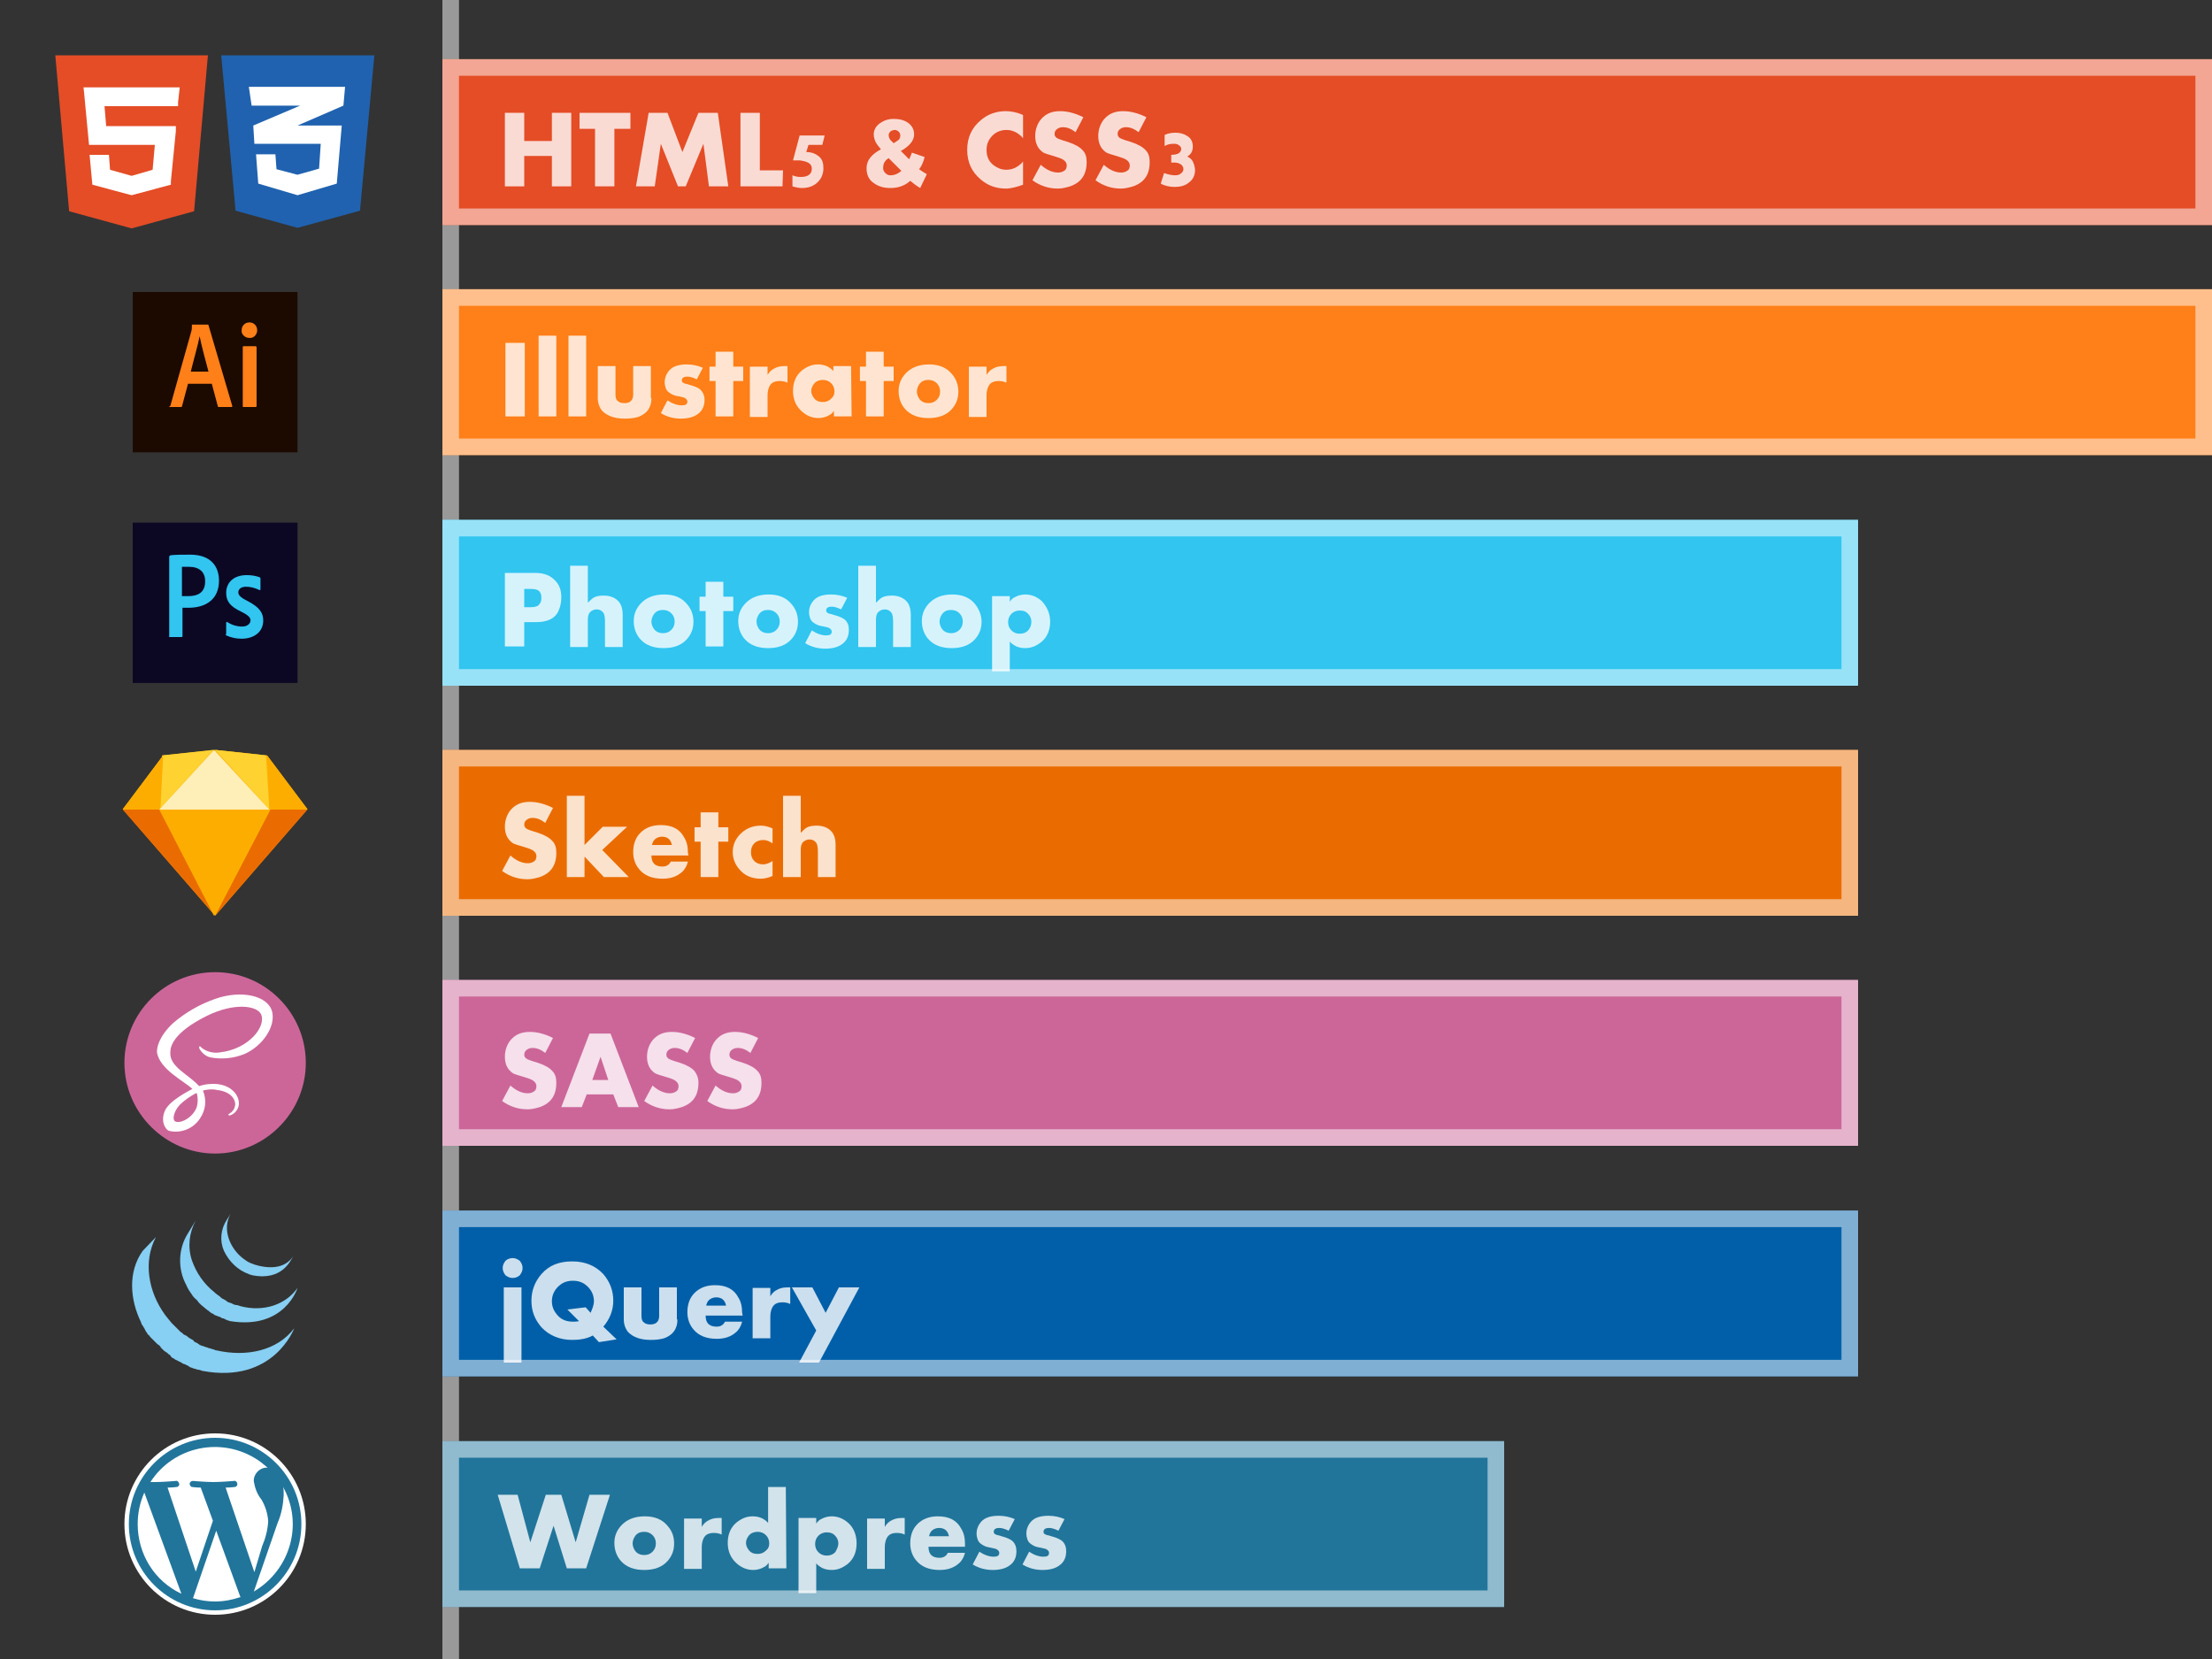 <?xml version="1.0" encoding="utf-8"?>
<!-- Generator: Adobe Illustrator 21.1.0, SVG Export Plug-In . SVG Version: 6.00 Build 0)  -->
<svg version="1.1" id="レイヤー_1" xmlns="http://www.w3.org/2000/svg" xmlns:xlink="http://www.w3.org/1999/xlink" x="0px"
	 y="0px" viewBox="0 0 400 300" style="enable-background:new 0 0 400 300;" xml:space="preserve">
<rect x="0" y="0" width="400" height="300" fill="#333333" stroke="none"/>
<style type="text/css">
	.st0{fill:#FFFFFF;fill-opacity:0.5;}
	.st1{fill:#FFFFFF;}
	.st2{fill:#2062AF;}
	.st3{fill:#CC6699;}
	.st4{fill:#1C0A00;}
	.st5{fill:none;}
	.st6{fill:#FF7F18;}
	.st7{fill:#0C0824;}
	.st8{fill:#31C5F0;}
	.st9{fill:#E44D26;}
	.st10{fill:#87CFF3;}
	.st11{fill:#21759B;}
	.st12{opacity:0.5;}
	.st13{fill:#EA6C00;}
	.st14{fill:#005FA8;}
	.st15{opacity:0.8;}
	.st16{fill:#FDB300;}
	.st17{fill:#FDAD00;}
	.st18{fill:#FDD231;}
	.st19{fill:#FEEEB7;}
</style>
<rect x="80" y="0" class="st0" width="3" height="300"/>
<title>img</title>
<circle class="st1" cx="38.9" cy="275.6" r="16.4"/>
<polygon class="st2" points="65.1,38.1 53.8,41.2 42.6,38.1 40,10 67.7,10 "/>
<polygon class="st1" points="62.1,19.1 62.4,15.7 53.8,15.7 45,15.7 45.5,19.1 53.8,19.1 54.3,19.1 53.8,19.3 45.8,22.7 46,26 
	53.8,26 53.8,26 58,26 57.7,30.5 53.8,31.6 53.8,31.5 53.8,31.6 50,30.6 49.8,27.9 49.8,27.9 46.3,27.9 46.3,27.9 46.7,33.2 
	53.8,35.3 53.8,35.3 53.8,35.3 60.9,33.2 61.8,22.7 53.8,22.7 53.8,22.7 53.8,22.7 "/>
<path class="st3" d="M38.9,175.8c9.1,0,16.4,7.4,16.4,16.4s-7.4,16.4-16.4,16.4s-16.4-7.4-16.4-16.4l0,0
	C22.5,183.2,29.8,175.8,38.9,175.8L38.9,175.8z"/>
<path class="st1" d="M49.2,182.9c-0.8-2.9-5.6-3.9-10.2-2.3c-2.9,1-5.5,2.5-7.8,4.5c-2.5,2.4-2.9,4.4-2.8,5.3c0.6,3,4.7,5,6.4,6.5
	l0,0c-0.5,0.3-4.2,2.1-5,4s0.1,3.4,0.8,3.6c2.1,0.5,4.4-0.4,5.6-2.3c1-1.5,1.2-3.3,0.5-5c0.8-0.2,1.7-0.3,2.5-0.1
	c2.9,0.3,3.5,2.1,3.3,2.9c-0.1,0.5-0.4,1-0.9,1.3c-0.2,0.1-0.3,0.2-0.3,0.3s0.1,0.1,0.3,0.1c0.9-0.3,1.5-1.1,1.6-2
	c0.1-1.8-1.6-3.7-4.6-3.7c-0.9,0-1.7,0.1-2.6,0.4l-0.1-0.1c-1.8-2-5.3-3.4-5.1-6c0-1,0.4-3.5,6.6-6.6c5.1-2.5,9.1-1.8,9.8-0.3
	c1,2.2-2.2,6.3-7.4,6.9c-1.2,0.2-2.4-0.1-3.3-0.8c-0.3-0.3-0.3-0.3-0.4-0.3s-0.1,0.4,0,0.5c0.4,0.7,1.1,1.3,1.9,1.5
	c2.1,0.4,4.2,0.2,6.2-0.6C47.4,189.2,49.9,185.7,49.2,182.9z M35.6,197.7c0.2,0.8,0.2,1.7,0,2.4l-0.1,0.3l-0.1,0.2
	c-0.2,0.4-0.5,0.8-0.8,1.1c-1,1-2.3,1.4-2.9,1.1s-0.3-1.8,0.8-3c0.8-0.8,1.8-1.5,2.9-2.1l0,0H35.6z"/>
<path class="st4" d="M24,52.8h29.8v29H24V52.8z"/>
<path class="st5" d="M36.1,60.8L36.1,60.8c-0.3,1.6-1,4.3-1.6,6.4h3.2C37.3,65.7,36.4,62.4,36.1,60.8z"/>
<path class="st5" d="M24,81.8h29.8v-29H24V81.8z M46.4,73.4c0,0.1,0,0.1-0.1,0.2c0,0,0,0-0.1,0h-2.1c-0.1,0-0.2,0-0.2-0.1
	c0,0,0,0,0-0.1V62.8l0,0c0-0.1,0-0.1,0.1-0.2l0,0h2.1c0.1,0,0.1,0,0.2,0.1l0,0L46.4,73.4L46.4,73.4z M45.2,58.3
	c0.7,0,1.3,0.5,1.4,1.2v0.1c0.1,0.7-0.5,1.3-1.2,1.4c-0.1,0-0.1,0-0.2,0c-0.7,0-1.3-0.5-1.4-1.2c0-0.1,0-0.1,0-0.2
	c0-0.7,0.5-1.3,1.2-1.4C45.1,58.3,45.1,58.3,45.2,58.3z M30.5,73.4l3.8-13.5c0.1-0.4,0.1-0.7,0.1-1.1c0-0.1,0-0.1,0.1-0.1l0,0h2.8
	c0.1,0,0.1,0,0.2,0.1l0,0l4.3,14.6c0,0.1,0,0.2-0.1,0.2h-2.3c-0.1,0-0.2,0-0.2-0.1l-1.1-4.1h-4.3l-1.1,4.1c0,0.1-0.1,0.2-0.2,0.1
	l0,0h-2C30.5,73.6,30.5,73.6,30.5,73.4z"/>
<path class="st6" d="M46.2,62.6h-2.1c-0.1,0-0.1,0-0.2,0.1l0,0l0,0v10.7c0,0.1,0,0.2,0.1,0.2c0,0,0,0,0.1,0h2.1c0.1,0,0.1,0,0.2-0.1
	c0,0,0,0,0-0.1V62.8C46.4,62.7,46.3,62.6,46.2,62.6L46.2,62.6z"/>
<path class="st6" d="M45.1,61.1c0.7,0.1,1.3-0.5,1.4-1.2c0-0.1,0-0.1,0-0.2c0-0.8-0.6-1.4-1.4-1.4c-0.8,0-1.4,0.6-1.4,1.4
	c-0.1,0.7,0.5,1.3,1.2,1.4C45,61.1,45.1,61.1,45.1,61.1z"/>
<path class="st6" d="M30.7,73.6h2c0.1,0,0.2,0,0.2-0.1l0,0l1.1-4.1h4.3l1.1,4.1c0,0.1,0.1,0.1,0.2,0.1h2.3c0.1,0,0.1-0.1,0.1-0.2
	l-4.3-14.6c0-0.1-0.1-0.1-0.1-0.1l0,0h-2.8c-0.1,0-0.1,0-0.1,0.1l0,0c0,0.4,0,0.8-0.1,1.1l-3.8,13.5C30.5,73.6,30.5,73.6,30.7,73.6z
	 M36.1,60.8L36.1,60.8c0.3,1.6,1.2,4.9,1.6,6.4h-3.2C35,65.1,35.8,62.4,36.1,60.8L36.1,60.8z"/>
<path class="st7" d="M24,94.5h29.8v29H24V94.5z"/>
<path class="st5" d="M24,123.4h29.8v-29H24V123.4z M40.8,112.7c0-0.1,0.1-0.2,0.2-0.1c0.8,0.5,1.8,0.8,2.7,0.8
	c1.1,0,1.5-0.4,1.5-1.1s-0.3-0.9-1.7-1.6c-1.9-0.9-2.7-1.8-2.7-3.4c0-1.8,1.4-3.2,3.7-3.2c0.8,0,1.6,0.1,2.4,0.4
	c0.1,0.1,0.1,0.2,0.1,0.3v1.8c0,0.1,0,0.1-0.1,0.2h-0.1c-0.7-0.4-1.5-0.6-2.4-0.6c-1.1,0-1.4,0.5-1.4,1s0.2,0.8,1.7,1.6
	c2.1,1,2.8,2,2.8,3.5c0,2.2-1.7,3.3-3.9,3.3c-1,0-1.9-0.2-2.8-0.6c-0.1,0-0.1-0.1-0.1-0.2L40.8,112.7L40.8,112.7z M30.5,100.5
	L30.5,100.5c0.1-0.1,0.2-0.2,0.3-0.2c0.9,0,2.2-0.1,3.5-0.1c3.8,0,5.2,2.1,5.2,4.7c0,3.4-2.5,4.9-5.5,4.9c-0.5,0-0.7,0-1.1,0v5.2
	c0,0.1,0,0.1-0.1,0.2l0,0h-2.1c-0.1,0-0.1,0-0.2-0.1l0,0L30.5,100.5L30.5,100.5z"/>
<path class="st8" d="M40.9,114.9c0.9,0.4,1.8,0.6,2.8,0.6c2.2,0,3.9-1.2,3.9-3.3c0-1.4-0.7-2.4-2.8-3.5c-1.4-0.7-1.7-1.1-1.7-1.6
	s0.4-1,1.4-1c0.8,0,1.6,0.2,2.4,0.6c0.1,0,0.2,0,0.2-0.1c0,0,0,0,0-0.1v-1.8c0-0.1,0-0.2-0.1-0.3c-0.8-0.3-1.6-0.4-2.4-0.4
	c-2.4,0-3.7,1.4-3.7,3.2c0,1.6,0.8,2.5,2.7,3.4c1.4,0.7,1.7,1.1,1.7,1.6s-0.5,1.1-1.5,1.1s-1.9-0.3-2.7-0.8c-0.1-0.1-0.2,0-0.2,0.1
	v2C40.8,114.7,40.8,114.8,40.9,114.9z"/>
<path class="st8" d="M30.7,115.2h2.1c0.1,0,0.1,0,0.2-0.1l0,0v-5.2c0.4,0,0.5,0,1.1,0c3.1,0,5.5-1.5,5.5-4.9c0-2.6-1.5-4.7-5.2-4.7
	c-1.3,0-2.6,0-3.5,0.1c-0.1,0-0.2,0.1-0.3,0.2l0,0v14.5C30.5,115.1,30.5,115.2,30.7,115.2C30.6,115.2,30.6,115.2,30.7,115.2z
	 M32.9,102.5c0.2,0,0.8,0,1.3,0c1.8,0,2.9,0.9,2.9,2.6c0,2.2-1.5,2.7-3.1,2.7c-0.5,0-0.8,0-1.1,0L32.9,102.5L32.9,102.5z"/>
<polygon class="st9" points="12.5,38.2 10,10 37.6,10 35.1,38.2 23.8,41.3 "/>
<polygon class="st1" points="23.8,15.8 23.8,15.8 15.1,15.8 15.2,16.7 16.1,26.2 23.8,26.2 23.8,26.2 28,26.2 27.6,30.7 23.8,31.8 
	23.8,31.8 23.8,31.8 19.9,30.7 19.7,28 17.8,28 16.2,28 16.7,33.4 23.8,35.3 23.8,35.3 23.8,35.3 30.9,33.4 30.9,32.8 31.8,23.7 
	31.8,22.8 30.9,22.8 23.8,22.8 23.8,22.8 19.2,22.8 18.9,19.2 23.8,19.2 23.8,19.2 32.1,19.2 32.2,19.2 32.2,18.5 32.4,16.7 
	32.5,15.8 "/>
<g>
	<path class="st10" d="M25.8,226.2c-2.7,3.8-2.3,8.8-0.3,12.9c0,0.1,0.1,0.2,0.1,0.3l0.1,0.2l0.1,0.1l0.1,0.2l0.2,0.3l0.1,0.2
		l0.2,0.4l0.1,0.1c0.1,0.2,0.2,0.3,0.3,0.5l0,0h0.1l0.3,0.4l0.1,0.1l0.3,0.3l0.1,0.1l0.4,0.4l0,0l0,0l0.4,0.4l0.2,0.1l0.3,0.3
		l0.1,0.2l0.4,0.4l0,0l0.1,0.1l0.4,0.3l0.2,0.1l0.3,0.3l0.2,0.1l0.3,0.4l0.1,0.1l0,0l0.4,0.2l0.1,0.1l0.6,0.3l0.2,0.1l0.4,0.2
		l0.3,0.2l0.3,0.1h0.1l0.1,0.1l0.5,0.2H34l0.5,0.3h0.1l0.5,0.2h0.1l0.6,0.2H36c0.2,0.1,0.4,0.1,0.6,0.2c12.9,2.4,16.6-7.7,16.6-7.7
		c-3.1,4.1-8.7,5.2-14,4c-0.2,0-0.4-0.1-0.6-0.2h-0.1l-0.6-0.2h-0.1l-0.5-0.2h-0.1l-0.5-0.2h-0.1l-0.5-0.2l-0.1-0.1l-0.3-0.2
		l-0.2-0.1l-0.4-0.2l-0.1-0.2l-0.5-0.3l-0.2-0.1l-0.4-0.3l-0.1-0.1l-0.4-0.2l-0.2-0.1l-0.3-0.3l-0.2-0.1l-0.4-0.4l0,0l-0.4-0.4
		l-0.1-0.1l-0.3-0.3l-0.1-0.1l-0.4-0.4l0,0l-0.4-0.5l-0.1-0.1l-0.3-0.4l-0.1-0.1l-0.3-0.4c-2.9-4-4-9.5-1.6-14"/>
	<path class="st10" d="M34,223c-1.8,2.8-1.9,6.5-0.3,9.4c0.2,0.5,0.5,1,0.8,1.4c0.3,0.5,0.6,0.9,1,1.2c0.1,0.1,0.3,0.3,0.4,0.5
		l0.1,0.1l0.4,0.4l0,0l0,0l0.5,0.4l0.1,0.1l0.5,0.4l0,0l0.3,0.2l0.1,0.1l0.4,0.3h0.1l0.3,0.2l0.1,0.1l0.3,0.1l0,0l0.5,0.2h0.1
		l0.5,0.3h0.2l0.4,0.2l0.2,0.1c0.2,0.1,0.4,0.1,0.6,0.2c9.9,1.6,12.2-6,12.2-6c-2.1,3-6.1,4.4-10.3,3.3l-0.6-0.2h-0.2l-0.4-0.1
		l-0.2-0.1l-0.4-0.2h-0.1l-0.5-0.2l-0.2-0.2l-0.2-0.1l-0.3-0.2h-0.1l-0.4-0.3l-0.2-0.2l-0.3-0.2l-0.5-0.4l-0.1-0.1
		c-1.9-1.5-3.3-3.5-4.1-5.8c-0.8-2.4-0.5-5,0.7-7.2"/>
	<path class="st10" d="M41,220.6c-1.1,1.7-1.3,3.8-0.5,5.6c0.9,1.9,2.5,3.5,4.5,4.2l0.2,0.1h0.1c0.1,0,0.2,0.1,0.3,0.1
		c5.5,1.1,7-2.8,7.4-3.4c-1.3,1.9-3.5,2.3-6.2,1.7c-0.2-0.1-0.4-0.1-0.7-0.2s-0.5-0.2-0.8-0.3c-0.5-0.2-0.9-0.5-1.3-0.8
		c-2.4-1.8-3.9-5.3-2.3-8.1"/>
</g>
<path class="st11" d="M38.9,260c-8.6,0-15.6,7-15.6,15.6s7,15.6,15.6,15.6s15.6-7,15.6-15.6S47.5,260,38.9,260z M24.9,275.6
	c0-2,0.4-3.9,1.2-5.7l6.7,18.3C27.9,285.9,24.9,281,24.9,275.6L24.9,275.6z M38.9,289.6c-1.4,0-2.7-0.2-4-0.6l4.2-12.2l4.3,11.8
	c0,0.1,0.1,0.1,0.1,0.2C42,289.3,40.5,289.6,38.9,289.6L38.9,289.6z M40.8,269c0.8,0,1.6-0.1,1.6-0.1c0.3,0,0.6-0.3,0.5-0.6
	c0-0.3-0.3-0.6-0.6-0.5c0,0-2.3,0.2-3.7,0.2s-3.7-0.2-3.7-0.2c-0.3,0-0.6,0.2-0.6,0.5s0.2,0.6,0.5,0.6c0,0,0.7,0.1,1.5,0.1l2.2,6
	l-3.1,9.2L30.3,269c0.8,0,1.6-0.1,1.6-0.1c0.3,0,0.6-0.3,0.5-0.6c-0.1-0.3-0.3-0.6-0.6-0.5c0,0-2.3,0.2-3.7,0.2h-0.9
	c4.2-6.5,12.9-8.3,19.4-4c0.6,0.4,1.2,0.9,1.8,1.4h-0.2c-1.3,0-2.4,1.2-2.3,2.5c0.2,1.2,0.6,2.3,1.4,3.3c0.7,1.2,1.1,2.5,1.2,3.9
	c-0.1,1.6-0.5,3.1-1.1,4.5l-1.4,4.7L40.8,269z M51.2,268.9c3.7,6.7,1.3,15-5.3,18.9l4.3-12.4c0.7-1.6,1-3.3,1.1-5
	C51.3,269.8,51.3,269.3,51.2,268.9L51.2,268.9z"/>
<g>
	<rect x="80" y="10.7" class="st9" width="320" height="30"/>
	<g class="st12">
		<path class="st1" d="M397,13.7v24H83v-24L397,13.7 M400,10.7H80v30h320V10.7L400,10.7z"/>
	</g>
</g>
<g>
	<rect x="80" y="52.3" class="st6" width="320" height="30"/>
	<g class="st12">
		<path class="st1" d="M397,55.3v24H83v-24L397,55.3 M400,52.3H80v30h320V52.3L400,52.3z"/>
	</g>
</g>
<g>
	<rect x="80" y="94" class="st8" width="256" height="30"/>
	<g class="st12">
		<path class="st1" d="M333,97v24H83V97H333 M336,94H80v30h256V94L336,94z"/>
	</g>
</g>
<g>
	<rect x="80" y="177.2" class="st3" width="256" height="30"/>
	<g class="st12">
		<path class="st1" d="M333,180.2v24H83v-24H333 M336,177.2H80v30h256V177.2L336,177.2z"/>
	</g>
</g>
<g>
	<rect x="80" y="135.6" class="st13" width="256" height="30"/>
	<g class="st12">
		<path class="st1" d="M333,138.6v24H83v-24H333 M336,135.6H80v30h256V135.6L336,135.6z"/>
	</g>
</g>
<g>
	<rect x="80" y="218.9" class="st14" width="256" height="30"/>
	<g class="st12">
		<path class="st1" d="M333,221.9v24H83v-24H333 M336,218.9H80v30h256V218.9L336,218.9z"/>
	</g>
</g>
<g class="st15">
	<path class="st1" d="M103.3,33.7h-3.5v-5.5h-5v5.5h-3.5V20.4h3.5v5.1h5v-5.1h3.5V33.7z"/>
	<path class="st1" d="M114,23.3h-2.9v10.4h-3.5V23.3h-2.8v-2.9h9.2C114,20.4,114,23.3,114,23.3z"/>
	<path class="st1" d="M131.7,33.7h-3.5l-1-7.7l-3.2,7.7h-1.4l-3.1-7.7l-1.1,7.7H115l2.3-13.3h3.4l2.7,7.1l2.9-7.1h3.5L131.7,33.7z"
		/>
	<path class="st1" d="M141.5,33.7h-7.6V20.4h3.5v10.4h4.2L141.5,33.7L141.5,33.7z"/>
	<path class="st1" d="M149.1,24.6l-0.4,1.6h-2.5l-0.4,1.3c1,0,1.7,0.3,2.3,0.8s0.8,1.2,0.8,2.1c0,1.1-0.4,2-1.2,2.7
		c-0.7,0.6-1.6,0.9-2.7,0.9c-0.5,0-1-0.1-1.7-0.3v-2c0.5,0.2,0.9,0.3,1.5,0.3c1.3,0,2-0.5,2-1.5c0-0.9-0.7-1.3-2.2-1.5
		c-0.2,0-0.4,0-0.6,0c-0.3,0-0.5,0-0.6,0l1.2-4.5h4.5L149.1,24.6L149.1,24.6z"/>
	<path class="st1" d="M167.6,31.5l-1.2,2.5c-0.7-0.4-1.3-0.9-1.8-1.3c-1,0.9-2.2,1.3-3.6,1.3c-1.2,0-2.2-0.3-3-0.9
		c-0.9-0.6-1.3-1.5-1.3-2.7c0-1.4,0.9-2.5,2.6-3.4c-0.5-0.6-0.8-1-0.9-1.2c-0.2-0.4-0.4-0.9-0.4-1.5c0-0.8,0.4-1.5,1.1-2
		c0.7-0.5,1.5-0.8,2.5-0.8s1.9,0.2,2.6,0.7c0.7,0.5,1.1,1.2,1.1,2.1c0,1.1-0.8,2.1-2.4,3l1.5,1.5c0.2-0.4,0.4-0.9,0.5-1.2l2.3,0.8
		c-0.2,0.8-0.5,1.6-1,2.2C166.6,30.9,167.1,31.2,167.6,31.5z M163,30.9l-2.3-2.3c-0.7,0.4-1,1-1,1.8c0,0.3,0.1,0.6,0.4,0.9
		s0.6,0.4,0.9,0.4C161.8,31.7,162.4,31.4,163,30.9z M162.8,24.5c0-0.3-0.1-0.5-0.3-0.7s-0.5-0.3-0.7-0.3s-0.5,0.1-0.7,0.2
		c-0.2,0.2-0.4,0.4-0.4,0.7c0,0.3,0.1,0.6,0.3,0.9l0.6,0.6l0.6-0.4C162.6,25.3,162.8,25,162.8,24.5z"/>
	<path class="st1" d="M185,33.4c-1.1,0.4-2.2,0.7-3.1,0.7c-1.7,0-3.2-0.5-4.5-1.6c-1.7-1.4-2.5-3.2-2.5-5.4s0.8-4,2.5-5.4
		c1.3-1.1,2.8-1.6,4.5-1.6c0.9,0,2,0.2,3.1,0.7V25c-0.3-0.4-0.7-0.7-1-0.9c-0.6-0.4-1.3-0.6-2-0.6c-0.9,0-1.7,0.3-2.3,0.8
		c-0.8,0.7-1.3,1.6-1.3,2.8c0,1.2,0.4,2.1,1.3,2.8c0.7,0.5,1.4,0.8,2.3,0.8c0.7,0,1.4-0.2,2-0.6c0.3-0.2,0.7-0.5,1-0.9V33.4z"/>
	<path class="st1" d="M196.5,29.3c0,2.3-1,3.7-3,4.4c-0.7,0.2-1.4,0.4-2.2,0.4c-1.7,0-3.2-0.5-4.6-1.5l1.5-2.8
		c1,0.9,2.1,1.4,3.1,1.4c0.5,0,0.8-0.1,1.1-0.3c0.4-0.2,0.5-0.6,0.5-1s-0.2-0.7-0.6-1c-0.3-0.2-0.8-0.4-1.5-0.6
		c-0.9-0.3-1.4-0.4-1.6-0.5c-0.4-0.1-0.7-0.3-0.9-0.5c-0.7-0.6-1.1-1.5-1.1-2.7s0.4-2.3,1.1-3.1c0.9-1,2-1.4,3.4-1.4
		s2.8,0.4,4.2,1.1l-1.4,2.7c-0.8-0.6-1.5-0.9-2.3-0.9c-0.4,0-0.7,0.1-1,0.3c-0.3,0.2-0.5,0.5-0.5,0.9s0.2,0.7,0.7,0.9
		c0.2,0.1,0.8,0.3,1.8,0.6c1.2,0.4,2.1,0.9,2.6,1.5C196.3,27.7,196.5,28.4,196.5,29.3z"/>
	<path class="st1" d="M207.9,29.3c0,2.3-1,3.7-3,4.4c-0.7,0.2-1.4,0.4-2.2,0.4c-1.7,0-3.2-0.5-4.6-1.5l1.5-2.8
		c1,0.9,2.1,1.4,3.1,1.4c0.5,0,0.8-0.1,1.1-0.3c0.4-0.2,0.5-0.6,0.5-1s-0.2-0.7-0.6-1c-0.3-0.2-0.8-0.4-1.5-0.6
		c-0.9-0.3-1.4-0.4-1.6-0.5c-0.4-0.1-0.7-0.3-0.9-0.5c-0.7-0.6-1.1-1.5-1.1-2.7s0.4-2.3,1.1-3.1c0.9-1,2-1.4,3.4-1.4
		s2.8,0.4,4.2,1.1l-1.4,2.7c-0.8-0.6-1.5-0.9-2.3-0.9c-0.4,0-0.7,0.1-1,0.3c-0.3,0.2-0.5,0.5-0.5,0.9s0.2,0.7,0.7,0.9
		c0.2,0.1,0.8,0.3,1.8,0.6c1.2,0.4,2.1,0.9,2.6,1.5C207.7,27.7,207.9,28.4,207.9,29.3z"/>
	<path class="st1" d="M216.1,30.8c0,0.9-0.4,1.7-1.1,2.2c-0.7,0.6-1.6,0.8-2.6,0.8c-0.9,0-1.8-0.2-2.5-0.6l0.6-1.9
		c0.9,0.3,1.5,0.4,2,0.4c0.4,0,0.8-0.1,1-0.3c0.3-0.2,0.5-0.5,0.5-0.8c0-0.4-0.2-0.7-0.5-0.9c-0.3-0.2-0.7-0.3-1.1-0.3
		c-0.3,0-0.4,0-0.6,0V28c1.2,0,1.8-0.4,1.8-1.1c0-0.3-0.2-0.5-0.5-0.7s-0.6-0.2-0.9-0.2c-0.5,0-1.1,0.1-1.6,0.4v-2
		c0.6-0.3,1.3-0.4,2-0.4c0.8,0,1.5,0.2,2.1,0.6c0.7,0.4,1,1.1,1,1.9s-0.3,1.4-1,1.8c0.4,0.2,0.8,0.5,1,0.9S216.1,30.3,216.1,30.8z"
		/>
</g>
<g class="st15">
	<path class="st1" d="M94.9,75.3h-3.5V62h3.5V75.3z"/>
	<path class="st1" d="M100.6,75.3h-3.2V60.7h3.2V75.3z"/>
	<path class="st1" d="M106,75.3h-3.2V60.7h3.2V75.3z"/>
	<path class="st1" d="M117.8,72c0,1.7-0.8,2.8-2.4,3.4c-0.7,0.2-1.5,0.3-2.4,0.3c-1.9,0-3.2-0.5-4.1-1.4c-0.5-0.6-0.8-1.4-0.8-2.3
		v-5.8h3.2v5.1c0,0.6,0.1,1,0.4,1.2c0.3,0.3,0.7,0.4,1.2,0.4s0.9-0.1,1.2-0.4c0.3-0.3,0.4-0.7,0.4-1.2v-5.1h3.2V72H117.8z"/>
	<path class="st1" d="M127.4,72.3c0,1-0.3,1.8-1,2.4c-0.8,0.7-1.9,1-3.3,1c-1.2,0-2.5-0.3-3.6-1l1.2-2.3c0.9,0.6,1.8,0.9,2.6,0.9
		c0.7,0,1-0.2,1-0.7c0-0.2-0.1-0.4-0.4-0.6c-0.1-0.1-0.5-0.2-1-0.3c-0.6-0.1-1-0.2-1.2-0.3c-0.6-0.3-1.1-0.6-1.3-1.2
		c-0.1-0.3-0.2-0.6-0.2-1.1c0-0.8,0.3-1.5,0.8-2.1c0.7-0.8,1.8-1.1,3.2-1.1c1,0,2,0.2,2.9,0.6l-1.1,2.1c-0.6-0.3-1.2-0.5-1.7-0.5
		c-0.6,0-1,0.2-1,0.7c0,0.2,0.1,0.4,0.4,0.5c0.1,0.1,0.5,0.1,1,0.3c0.8,0.2,1.5,0.5,1.9,0.8C127.1,70.9,127.4,71.5,127.4,72.3z"/>
	<path class="st1" d="M134.4,68.9h-1.8v6.4h-3.2v-6.4h-1.1v-2.6h1.1v-2.7h3.2v2.7h1.8V68.9z"/>
	<path class="st1" d="M142.4,69.2c-0.4-0.2-0.9-0.3-1.4-0.3c-1.1,0-1.7,0.4-2,1.3c-0.1,0.3-0.2,0.7-0.2,1.3v3.9h-3.2v-9.1h3.2v1.5
		c0.3-0.5,0.7-0.9,1.1-1.1c0.5-0.3,1.1-0.5,1.9-0.5c0.2,0,0.4,0,0.6,0L142.4,69.2L142.4,69.2z"/>
	<path class="st1" d="M154,75.3h-3.2v-1c-0.3,0.4-0.6,0.7-0.9,0.8c-0.5,0.3-1.2,0.5-1.9,0.5c-1.1,0-2.1-0.4-3-1.2
		c-1-0.9-1.6-2.1-1.6-3.7c0-1.5,0.5-2.8,1.6-3.7c0.9-0.7,1.8-1.1,2.9-1.1c0.6,0,1.2,0.1,1.8,0.4c0.3,0.2,0.7,0.4,1,0.8v-0.9h3.2
		L154,75.3L154,75.3z M150.9,70.8c0-0.6-0.2-1.1-0.6-1.5c-0.4-0.4-0.9-0.6-1.5-0.6s-1.2,0.2-1.6,0.7c-0.3,0.4-0.5,0.8-0.5,1.3
		s0.2,0.9,0.5,1.3c0.4,0.5,0.9,0.7,1.6,0.7c0.6,0,1.1-0.2,1.5-0.6S150.9,71.4,150.9,70.8z"/>
	<path class="st1" d="M161.6,68.9h-1.8v6.4h-3.2v-6.4h-1.1v-2.6h1.1v-2.7h3.2v2.7h1.8V68.9z"/>
	<path class="st1" d="M173.3,70.8c0,1.3-0.4,2.3-1.2,3.2c-1,1.1-2.4,1.6-4.2,1.6s-3.2-0.5-4.2-1.6c-0.8-0.9-1.2-2-1.2-3.3
		c0-1.2,0.4-2.2,1.2-3.1c1-1.1,2.4-1.7,4.3-1.7c1.7,0,3.1,0.5,4.1,1.7C172.9,68.5,173.3,69.6,173.3,70.8z M170,70.8
		c0-0.6-0.2-1.1-0.6-1.5c-0.4-0.4-0.9-0.6-1.5-0.6c-0.7,0-1.2,0.2-1.6,0.7c-0.3,0.4-0.5,0.9-0.5,1.4s0.2,1,0.5,1.4
		c0.4,0.5,1,0.7,1.6,0.7s1.1-0.2,1.5-0.6C169.8,71.9,170,71.4,170,70.8z"/>
	<path class="st1" d="M182,69.2c-0.4-0.2-0.9-0.3-1.4-0.3c-1.1,0-1.7,0.4-2,1.3c-0.1,0.3-0.2,0.7-0.2,1.3v3.9h-3.2v-9.1h3.2v1.5
		c0.3-0.5,0.7-0.9,1.1-1.1c0.5-0.3,1.1-0.5,1.9-0.5c0.2,0,0.4,0,0.6,0L182,69.2L182,69.2z"/>
</g>
<g class="st15">
	<path class="st1" d="M101.5,108c0,1.2-0.3,2.2-0.8,3c-0.7,1-2,1.5-3.7,1.5h-2.2v4.4h-3.5v-13.3h5.5c1.6,0,2.8,0.5,3.6,1.4
		C101.2,105.8,101.5,106.8,101.5,108z M97.9,108.1c0-0.5-0.1-0.9-0.4-1.2c-0.3-0.3-0.8-0.4-1.5-0.4h-1.2v3.3H96
		c0.8,0,1.3-0.2,1.5-0.5C97.8,109,97.9,108.6,97.9,108.1z"/>
	<path class="st1" d="M112.6,117h-3.2v-4.6c0-0.8-0.1-1.3-0.3-1.6c-0.3-0.4-0.7-0.6-1.2-0.6s-0.9,0.2-1.2,0.5
		c-0.3,0.3-0.4,0.8-0.4,1.4v4.9h-3.2v-14.7h3.2v6.7c0.4-0.4,0.7-0.7,1-0.9c0.5-0.3,1.1-0.4,1.9-0.4c1,0,1.8,0.3,2.4,0.8
		c0.7,0.6,1,1.5,1,2.7C112.6,111.2,112.6,117,112.6,117z"/>
	<path class="st1" d="M125.4,112.4c0,1.3-0.4,2.3-1.2,3.2c-1,1.1-2.4,1.6-4.2,1.6c-1.8,0-3.2-0.5-4.2-1.6c-0.8-0.9-1.2-2-1.2-3.3
		c0-1.2,0.4-2.2,1.2-3.1c1-1.1,2.4-1.7,4.3-1.7c1.7,0,3.1,0.5,4.1,1.7C125,110.1,125.4,111.2,125.4,112.4z M122,112.4
		c0-0.6-0.2-1.1-0.6-1.5s-0.9-0.6-1.5-0.6c-0.7,0-1.2,0.2-1.6,0.7c-0.3,0.4-0.5,0.9-0.5,1.4s0.2,1,0.5,1.4c0.4,0.5,1,0.7,1.6,0.7
		s1.1-0.2,1.5-0.6S122,113,122,112.4z"/>
	<path class="st1" d="M132.6,110.5h-1.8v6.4h-3.2v-6.4h-1.1v-2.6h1.1v-2.7h3.2v2.7h1.8V110.5z"/>
	<path class="st1" d="M144.3,112.4c0,1.3-0.4,2.3-1.2,3.2c-1,1.1-2.4,1.6-4.2,1.6s-3.2-0.5-4.2-1.6c-0.8-0.9-1.2-2-1.2-3.3
		c0-1.2,0.4-2.2,1.2-3.1c1-1.1,2.4-1.7,4.3-1.7c1.7,0,3.1,0.5,4.1,1.7C143.9,110.1,144.3,111.2,144.3,112.4z M141,112.4
		c0-0.6-0.2-1.1-0.6-1.5c-0.4-0.4-0.9-0.6-1.5-0.6c-0.7,0-1.2,0.2-1.6,0.7c-0.3,0.4-0.5,0.9-0.5,1.4s0.2,1,0.5,1.4
		c0.4,0.5,1,0.7,1.6,0.7s1.1-0.2,1.5-0.6C140.8,113.5,141,113,141,112.4z"/>
	<path class="st1" d="M153.5,113.9c0,1-0.3,1.8-1,2.4c-0.8,0.7-1.9,1-3.3,1c-1.2,0-2.5-0.3-3.6-1l1.2-2.3c0.9,0.6,1.8,0.9,2.6,0.9
		c0.7,0,1-0.2,1-0.7c0-0.2-0.1-0.4-0.4-0.6c-0.1-0.1-0.5-0.2-1-0.3c-0.6-0.1-1-0.2-1.2-0.3c-0.6-0.3-1.1-0.6-1.3-1.2
		c-0.1-0.3-0.2-0.6-0.2-1.1c0-0.8,0.3-1.5,0.8-2.1c0.7-0.8,1.8-1.1,3.2-1.1c1,0,2,0.2,2.9,0.6l-1.1,2.1c-0.6-0.3-1.2-0.5-1.7-0.5
		c-0.6,0-1,0.2-1,0.7c0,0.2,0.1,0.4,0.4,0.5c0.1,0.1,0.5,0.1,1,0.3c0.8,0.2,1.5,0.5,1.9,0.8C153.3,112.5,153.5,113.1,153.5,113.9z"
		/>
	<path class="st1" d="M164.7,117h-3.2v-4.6c0-0.8-0.1-1.3-0.3-1.6c-0.3-0.4-0.7-0.6-1.2-0.6s-0.9,0.2-1.2,0.5s-0.4,0.8-0.4,1.4v4.9
		h-3.2v-14.7h3.2v6.7c0.4-0.4,0.7-0.7,1-0.9c0.5-0.3,1.1-0.4,1.9-0.4c1,0,1.8,0.3,2.4,0.8c0.7,0.6,1,1.5,1,2.7V117z"/>
	<path class="st1" d="M177.5,112.4c0,1.3-0.4,2.3-1.2,3.2c-1,1.1-2.4,1.6-4.2,1.6s-3.2-0.5-4.2-1.6c-0.8-0.9-1.2-2-1.2-3.3
		c0-1.2,0.4-2.2,1.2-3.1c1-1.1,2.4-1.7,4.3-1.7c1.7,0,3.1,0.5,4.1,1.7C177,110.1,177.5,111.2,177.5,112.4z M174.1,112.4
		c0-0.6-0.2-1.1-0.6-1.5c-0.4-0.4-0.9-0.6-1.5-0.6c-0.7,0-1.2,0.2-1.6,0.7c-0.3,0.4-0.5,0.9-0.5,1.4s0.2,1,0.5,1.4
		c0.4,0.5,1,0.7,1.6,0.7s1.1-0.2,1.5-0.6S174.1,113,174.1,112.4z"/>
	<path class="st1" d="M189.9,112.4c0,1.5-0.5,2.8-1.6,3.7c-0.9,0.7-1.8,1.1-2.9,1.1c-0.6,0-1.2-0.1-1.8-0.4c-0.3-0.2-0.7-0.4-1-0.8
		v5.4h-3.2v-13.6h3.2v1c0.3-0.4,0.6-0.7,0.9-0.8c0.5-0.3,1.2-0.5,1.9-0.5c1.1,0,2.1,0.4,3,1.2C189.3,109.7,189.9,110.9,189.9,112.4z
		 M186.5,112.4c0-0.5-0.2-1-0.5-1.3c-0.4-0.5-0.9-0.7-1.6-0.7c-0.6,0-1.1,0.2-1.5,0.6s-0.6,0.9-0.6,1.5s0.2,1.1,0.6,1.5
		s0.9,0.6,1.5,0.6s1.2-0.2,1.6-0.7C186.4,113.4,186.5,112.9,186.5,112.4z"/>
</g>
<g>
	<g>
		<rect x="80" y="260.6" class="st11" width="192" height="30"/>
		<g class="st12">
			<path class="st1" d="M269,263.6v24H83v-24H269 M272,260.6H80v30h192V260.6L272,260.6z"/>
		</g>
	</g>
	<g class="st15">
		<path class="st1" d="M110.3,270.3l-4.3,13.3h-3.5l-2.4-7.7l-2.5,7.7H94l-4-13.3h3.6l2.3,8.6l2.8-8.6h2.8l2.6,8.6l2.5-8.6H110.3z"
			/>
		<path class="st1" d="M121.9,279.1c0,1.3-0.4,2.3-1.2,3.2c-1,1.1-2.4,1.6-4.2,1.6c-1.8,0-3.2-0.5-4.2-1.6c-0.8-0.9-1.2-2-1.2-3.3
			c0-1.2,0.4-2.2,1.2-3.1c1-1.1,2.4-1.7,4.3-1.7c1.7,0,3.1,0.5,4.1,1.7C121.5,276.8,121.9,277.8,121.9,279.1z M118.6,279.1
			c0-0.6-0.2-1.1-0.6-1.5s-0.9-0.6-1.5-0.6c-0.7,0-1.2,0.2-1.6,0.7c-0.3,0.4-0.5,0.9-0.5,1.4s0.2,1,0.5,1.4c0.4,0.5,1,0.7,1.6,0.7
			s1.1-0.2,1.5-0.6S118.6,279.7,118.6,279.1z"/>
		<path class="st1" d="M130.5,277.5c-0.4-0.2-0.9-0.3-1.4-0.3c-1.1,0-1.7,0.4-2,1.3c-0.1,0.3-0.2,0.7-0.2,1.3v3.9h-3.2v-9.1h3.2v1.5
			c0.3-0.5,0.7-0.9,1.1-1.1c0.5-0.3,1.1-0.5,1.9-0.5c0.2,0,0.4,0,0.6,0L130.5,277.5L130.5,277.5z"/>
		<path class="st1" d="M142.2,283.6H139v-1c-0.3,0.4-0.6,0.7-0.9,0.8c-0.5,0.3-1.2,0.5-1.9,0.5c-1.1,0-2.1-0.4-3-1.2
			c-1-0.9-1.6-2.1-1.6-3.7c0-1.5,0.5-2.8,1.6-3.7c0.9-0.7,1.8-1.1,2.9-1.1c0.6,0,1.2,0.1,1.8,0.4c0.3,0.2,0.7,0.4,1,0.8v-6.5h3.2
			L142.2,283.6L142.2,283.6z M139.1,279.1c0-0.6-0.2-1.1-0.6-1.5c-0.4-0.4-0.9-0.6-1.5-0.6s-1.2,0.2-1.6,0.7
			c-0.3,0.4-0.5,0.8-0.5,1.3s0.2,0.9,0.5,1.3c0.4,0.5,0.9,0.7,1.6,0.7c0.6,0,1.1-0.2,1.5-0.6C138.9,280.1,139.1,279.7,139.1,279.1z"
			/>
		<path class="st1" d="M154.9,279.1c0,1.5-0.5,2.8-1.6,3.7c-0.9,0.7-1.8,1.1-2.9,1.1c-0.6,0-1.2-0.1-1.8-0.4c-0.3-0.2-0.7-0.4-1-0.8
			v5.4h-3.2v-13.6h3.2v1c0.3-0.4,0.6-0.7,0.9-0.8c0.5-0.3,1.2-0.5,1.9-0.5c1.1,0,2.1,0.4,3,1.2C154.4,276.3,154.9,277.6,154.9,279.1
			z M151.6,279.1c0-0.5-0.2-1-0.5-1.3c-0.4-0.5-0.9-0.7-1.6-0.7c-0.6,0-1.1,0.2-1.5,0.6s-0.6,0.9-0.6,1.5s0.2,1.1,0.6,1.5
			s0.9,0.6,1.5,0.6s1.2-0.2,1.6-0.7C151.4,280,151.6,279.6,151.6,279.1z"/>
		<path class="st1" d="M163.6,277.5c-0.4-0.2-0.9-0.3-1.4-0.3c-1.1,0-1.7,0.4-2,1.3c-0.1,0.3-0.2,0.7-0.2,1.3v3.9h-3.2v-9.1h3.2v1.5
			c0.3-0.5,0.7-0.9,1.1-1.1c0.5-0.3,1.1-0.5,1.9-0.5c0.2,0,0.4,0,0.6,0L163.6,277.5L163.6,277.5z"/>
		<path class="st1" d="M174.6,279.7h-6.7c0,1.4,0.7,2,2,2c0.7,0,1.2-0.3,1.5-0.9h3.1c-0.2,0.8-0.6,1.5-1.1,1.9
			c-0.9,0.8-2,1.2-3.5,1.2c-1.9,0-3.3-0.6-4.2-1.7c-0.7-0.8-1.1-1.9-1.1-3.1c0-1.4,0.4-2.6,1.3-3.5c0.9-0.9,2.1-1.4,3.7-1.4
			c2,0,3.4,0.7,4.2,2.2c0.5,0.8,0.7,1.7,0.7,2.8v0.5H174.6z M171.6,277.8c-0.2-1-0.8-1.5-1.8-1.5c-0.5,0-1,0.2-1.3,0.5
			s-0.4,0.6-0.5,1H171.6z"/>
		<path class="st1" d="M183.8,280.5c0,1-0.3,1.8-1,2.4c-0.8,0.7-1.9,1-3.3,1c-1.2,0-2.5-0.3-3.6-1l1.2-2.3c0.9,0.6,1.8,0.9,2.6,0.9
			c0.7,0,1-0.2,1-0.7c0-0.2-0.1-0.4-0.4-0.6c-0.1-0.1-0.5-0.2-1-0.3c-0.6-0.1-1-0.2-1.2-0.3c-0.6-0.3-1.1-0.6-1.3-1.2
			c-0.1-0.3-0.2-0.6-0.2-1.1c0-0.8,0.3-1.5,0.8-2.1c0.7-0.8,1.8-1.1,3.2-1.1c1,0,2,0.2,2.9,0.6l-1.1,2.1c-0.6-0.3-1.2-0.5-1.7-0.5
			c-0.6,0-1,0.2-1,0.7c0,0.2,0.1,0.4,0.4,0.5c0.1,0.1,0.5,0.1,1,0.3c0.8,0.2,1.5,0.5,1.9,0.8C183.6,279.1,183.8,279.8,183.8,280.5z"
			/>
		<path class="st1" d="M192.8,280.5c0,1-0.3,1.8-1,2.4c-0.8,0.7-1.9,1-3.3,1c-1.2,0-2.5-0.3-3.6-1l1.2-2.3c0.9,0.6,1.8,0.9,2.6,0.9
			c0.7,0,1-0.2,1-0.7c0-0.2-0.1-0.4-0.4-0.6c-0.1-0.1-0.5-0.2-1-0.3c-0.6-0.1-1-0.2-1.2-0.3c-0.6-0.3-1.1-0.6-1.3-1.2
			c-0.1-0.3-0.2-0.6-0.2-1.1c0-0.8,0.3-1.5,0.8-2.1c0.7-0.8,1.8-1.1,3.2-1.1c1,0,2,0.2,2.9,0.6l-1.1,2.1c-0.6-0.3-1.2-0.5-1.7-0.5
			c-0.6,0-1,0.2-1,0.7c0,0.2,0.1,0.4,0.4,0.5c0.1,0.1,0.5,0.1,1,0.3c0.8,0.2,1.5,0.5,1.9,0.8C192.6,279.1,192.8,279.8,192.8,280.5z"
			/>
	</g>
</g>
<g class="st15">
	<path class="st1" d="M100.6,195.8c0,2.3-1,3.7-3,4.4c-0.7,0.2-1.4,0.4-2.2,0.4c-1.7,0-3.2-0.5-4.6-1.5l1.5-2.8
		c1,0.9,2.1,1.4,3.1,1.4c0.5,0,0.8-0.1,1.1-0.3c0.4-0.2,0.5-0.6,0.5-1s-0.2-0.7-0.6-1c-0.3-0.2-0.8-0.4-1.5-0.6
		c-0.9-0.3-1.4-0.4-1.6-0.5c-0.4-0.1-0.7-0.3-0.9-0.5c-0.7-0.6-1.1-1.5-1.1-2.7s0.4-2.3,1.1-3.1c0.9-1,2-1.4,3.4-1.4
		s2.8,0.4,4.2,1.1l-1.4,2.7c-0.8-0.6-1.5-0.9-2.3-0.9c-0.4,0-0.7,0.1-1,0.3s-0.5,0.5-0.5,0.9s0.2,0.7,0.7,0.9
		c0.2,0.1,0.8,0.3,1.8,0.6c1.2,0.4,2.1,0.9,2.6,1.5C100.4,194.2,100.6,194.9,100.6,195.8z"/>
	<path class="st1" d="M115.5,200.2h-3.7l-0.9-2.3h-4.8l-0.9,2.3h-3.7l5.1-13.3h3.8L115.5,200.2z M110,195.3l-1.4-4.2l-1.5,4.2H110z"
		/>
	<path class="st1" d="M126.3,195.8c0,2.3-1,3.7-3,4.4c-0.7,0.2-1.4,0.4-2.2,0.4c-1.7,0-3.2-0.5-4.6-1.5l1.5-2.8
		c1,0.9,2.1,1.4,3.1,1.4c0.5,0,0.8-0.1,1.1-0.3c0.4-0.2,0.5-0.6,0.5-1s-0.2-0.7-0.6-1c-0.3-0.2-0.8-0.4-1.5-0.6
		c-0.9-0.3-1.4-0.4-1.6-0.5c-0.4-0.1-0.7-0.3-0.9-0.5c-0.7-0.6-1.1-1.5-1.1-2.7s0.4-2.3,1.1-3.1c0.9-1,2-1.4,3.4-1.4
		s2.8,0.4,4.2,1.1l-1.4,2.7c-0.8-0.6-1.5-0.9-2.3-0.9c-0.4,0-0.7,0.1-1,0.3s-0.5,0.5-0.5,0.9s0.2,0.7,0.7,0.9
		c0.2,0.1,0.8,0.3,1.8,0.6c1.2,0.4,2.1,0.9,2.6,1.5C126,194.2,126.3,194.9,126.3,195.8z"/>
	<path class="st1" d="M137.7,195.8c0,2.3-1,3.7-3,4.4c-0.7,0.2-1.4,0.4-2.2,0.4c-1.7,0-3.2-0.5-4.6-1.5l1.5-2.8
		c1,0.9,2.1,1.4,3.1,1.4c0.5,0,0.8-0.1,1.1-0.3c0.4-0.2,0.5-0.6,0.5-1s-0.2-0.7-0.6-1c-0.3-0.2-0.8-0.4-1.5-0.6
		c-0.9-0.3-1.4-0.4-1.6-0.5c-0.4-0.1-0.7-0.3-0.9-0.5c-0.7-0.6-1.1-1.5-1.1-2.7s0.4-2.3,1.1-3.1c0.9-1,2-1.4,3.4-1.4
		s2.8,0.4,4.2,1.1l-1.4,2.7c-0.8-0.6-1.5-0.9-2.3-0.9c-0.4,0-0.7,0.1-1,0.3s-0.5,0.5-0.5,0.9s0.2,0.7,0.7,0.9
		c0.2,0.1,0.8,0.3,1.8,0.6c1.2,0.4,2.1,0.9,2.6,1.5C137.5,194.2,137.7,194.9,137.7,195.8z"/>
</g>
<g class="st15">
	<path class="st1" d="M94.5,229.3c0,0.5-0.2,0.9-0.5,1.3c-0.3,0.3-0.8,0.5-1.3,0.5s-0.9-0.2-1.3-0.5c-0.3-0.4-0.5-0.8-0.5-1.3
		s0.2-0.9,0.5-1.3c0.3-0.3,0.8-0.5,1.3-0.5s0.9,0.2,1.3,0.5C94.3,228.4,94.5,228.8,94.5,229.3z M94.3,246.4h-3.2v-13.6h3.2V246.4z"
		/>
	<path class="st1" d="M111.5,242.2l-3.2,0.5l-1.1-1.2c-1.1,0.6-2.4,0.8-3.7,0.8c-2.3,0-4.2-0.8-5.6-2.3c-1.2-1.4-1.8-2.9-1.8-4.8
		c0-1.8,0.6-3.4,1.8-4.8c1.4-1.6,3.2-2.3,5.6-2.3c2.3,0,4.2,0.8,5.6,2.3c1.2,1.4,1.8,3,1.8,4.8c0,1.7-0.6,3.3-1.8,4.7L111.5,242.2z
		 M107.4,235.3c0-0.9-0.3-1.7-0.9-2.4c-0.8-0.9-1.7-1.3-2.9-1.3c-1.2,0-2.1,0.4-2.9,1.3c-0.6,0.7-0.9,1.5-0.9,2.4s0.3,1.7,0.9,2.4
		c0.7,0.9,1.7,1.3,2.9,1.3c0.3,0,0.7,0,1.1-0.1l-2.1-2.1l3.3-0.4l0.9,1C107.1,236.7,107.4,236,107.4,235.3z"/>
	<path class="st1" d="M122.5,238.6c0,1.7-0.8,2.8-2.4,3.4c-0.7,0.2-1.5,0.3-2.4,0.3c-1.9,0-3.2-0.5-4.1-1.4
		c-0.5-0.6-0.8-1.4-0.8-2.3v-5.8h3.2v5.1c0,0.6,0.1,1,0.4,1.2c0.3,0.3,0.7,0.4,1.2,0.4s0.9-0.1,1.2-0.4c0.3-0.3,0.4-0.7,0.4-1.2
		v-5.1h3.2v5.8H122.5z"/>
	<path class="st1" d="M134.3,237.9h-6.7c0,1.4,0.7,2,2,2c0.7,0,1.2-0.3,1.5-0.9h3.1c-0.2,0.8-0.6,1.5-1.1,1.9
		c-0.9,0.8-2,1.2-3.5,1.2c-1.9,0-3.3-0.6-4.2-1.7c-0.7-0.8-1.1-1.9-1.1-3.1c0-1.4,0.4-2.6,1.3-3.5s2.1-1.4,3.7-1.4
		c2,0,3.4,0.7,4.2,2.2c0.5,0.8,0.7,1.7,0.7,2.8L134.3,237.9L134.3,237.9z M131.3,236.1c-0.2-1-0.8-1.5-1.8-1.5c-0.5,0-1,0.2-1.3,0.5
		s-0.4,0.6-0.5,1H131.3z"/>
	<path class="st1" d="M142.9,235.8c-0.4-0.2-0.9-0.3-1.4-0.3c-1.1,0-1.7,0.4-2,1.3c-0.1,0.3-0.2,0.7-0.2,1.3v3.9h-3.2v-9.1h3.2v1.5
		c0.3-0.5,0.7-0.9,1.1-1.1c0.5-0.3,1.1-0.5,1.9-0.5c0.2,0,0.4,0,0.6,0L142.9,235.8L142.9,235.8z"/>
	<path class="st1" d="M155.4,232.8l-7.3,13.6h-3.6l3.1-5.8l-4.4-7.8h3.7l2.4,4.6l2.4-4.6H155.4z"/>
</g>
<g class="st15">
	<path class="st1" d="M100.6,154.2c0,2.3-1,3.7-3,4.4c-0.7,0.2-1.4,0.4-2.2,0.4c-1.7,0-3.2-0.5-4.6-1.5l1.5-2.8
		c1,0.9,2.1,1.4,3.1,1.4c0.5,0,0.8-0.1,1.1-0.3c0.4-0.2,0.5-0.6,0.5-1s-0.2-0.7-0.6-1c-0.3-0.2-0.8-0.4-1.5-0.6
		c-0.9-0.3-1.4-0.4-1.6-0.5c-0.4-0.1-0.7-0.3-0.9-0.5c-0.7-0.6-1.1-1.5-1.1-2.7s0.4-2.3,1.1-3.1c0.9-1,2-1.4,3.4-1.4
		s2.8,0.4,4.2,1.1l-1.4,2.7c-0.8-0.6-1.5-0.9-2.3-0.9c-0.4,0-0.7,0.1-1,0.3s-0.5,0.5-0.5,0.9s0.2,0.7,0.7,0.9
		c0.2,0.1,0.8,0.3,1.8,0.6c1.2,0.4,2.1,0.9,2.6,1.5C100.4,152.6,100.6,153.3,100.6,154.2z"/>
	<path class="st1" d="M113.7,158.6h-4.5l-3.5-3.7v3.7h-3.2v-14.7h3.2v8.9l3.3-3.3h4.4l-4.5,4.2L113.7,158.6z"/>
	<path class="st1" d="M124.5,154.7h-6.7c0,1.4,0.7,2,2,2c0.7,0,1.2-0.3,1.5-0.9h3.1c-0.2,0.8-0.6,1.5-1.1,1.9
		c-0.9,0.8-2,1.2-3.5,1.2c-1.9,0-3.3-0.6-4.2-1.7c-0.7-0.8-1.1-1.9-1.1-3.1c0-1.4,0.4-2.6,1.3-3.5s2.1-1.4,3.7-1.4
		c2,0,3.4,0.7,4.2,2.2c0.5,0.8,0.7,1.7,0.7,2.8L124.5,154.7L124.5,154.7z M121.5,152.8c-0.2-1-0.8-1.5-1.8-1.5c-0.5,0-1,0.2-1.3,0.5
		s-0.4,0.6-0.5,1H121.5z"/>
	<path class="st1" d="M131.7,152.2h-1.8v6.4h-3.2v-6.4h-1.1v-2.6h1.1v-2.7h3.2v2.7h1.8V152.2z"/>
	<path class="st1" d="M139.7,158.4c-0.7,0.3-1.4,0.5-2.1,0.5c-1.7,0-3-0.6-3.9-1.7c-0.8-0.9-1.2-2-1.2-3.1c0-1.2,0.4-2.2,1.2-3.1
		c1-1.1,2.3-1.7,3.9-1.7c0.7,0,1.4,0.2,2.1,0.5v2.7c-0.6-0.4-1.1-0.6-1.7-0.6c-0.6,0-1.2,0.2-1.6,0.6c-0.4,0.4-0.6,0.9-0.6,1.6
		s0.2,1.2,0.6,1.6c0.4,0.4,0.9,0.6,1.6,0.6c0.5,0,1.1-0.2,1.7-0.6V158.4z"/>
	<path class="st1" d="M151.1,158.6h-3.2V154c0-0.8-0.1-1.3-0.3-1.6c-0.3-0.4-0.7-0.6-1.2-0.6s-0.9,0.2-1.2,0.5s-0.4,0.8-0.4,1.4v4.9
		h-3.2v-14.7h3.2v6.7c0.4-0.4,0.7-0.7,1-0.9c0.5-0.3,1.1-0.4,1.9-0.4c1,0,1.8,0.3,2.4,0.8c0.7,0.6,1,1.5,1,2.7V158.6z"/>
</g>
<g>
	<path class="st16" d="M29.5,136.6l9.4-1l9.4,1l7.3,9.7l-16.7,19.3l-16.7-19.3L29.5,136.6z"/>
	<polygon class="st13" points="28.9,146.4 38.9,165.6 22.2,146.4 	"/>
	<polygon class="st13" points="48.9,146.4 38.9,165.6 55.6,146.4 	"/>
	<polygon class="st17" points="28.8,146.4 48.7,146.4 38.7,165.6 	"/>
	<polygon class="st18" points="38.6,135.6 29.3,136.6 28.8,146.4 	"/>
	<polygon class="st18" points="38.9,135.6 48.1,136.6 48.7,146.4 	"/>
	<polygon class="st17" points="55.6,146.4 48.3,136.6 48.8,146.4 	"/>
	<polygon class="st17" points="22.2,146.4 29.5,136.6 29,146.4 	"/>
	<polygon class="st19" points="38.7,135.6 28.8,146.4 48.7,146.4 	"/>
</g>
</svg>
